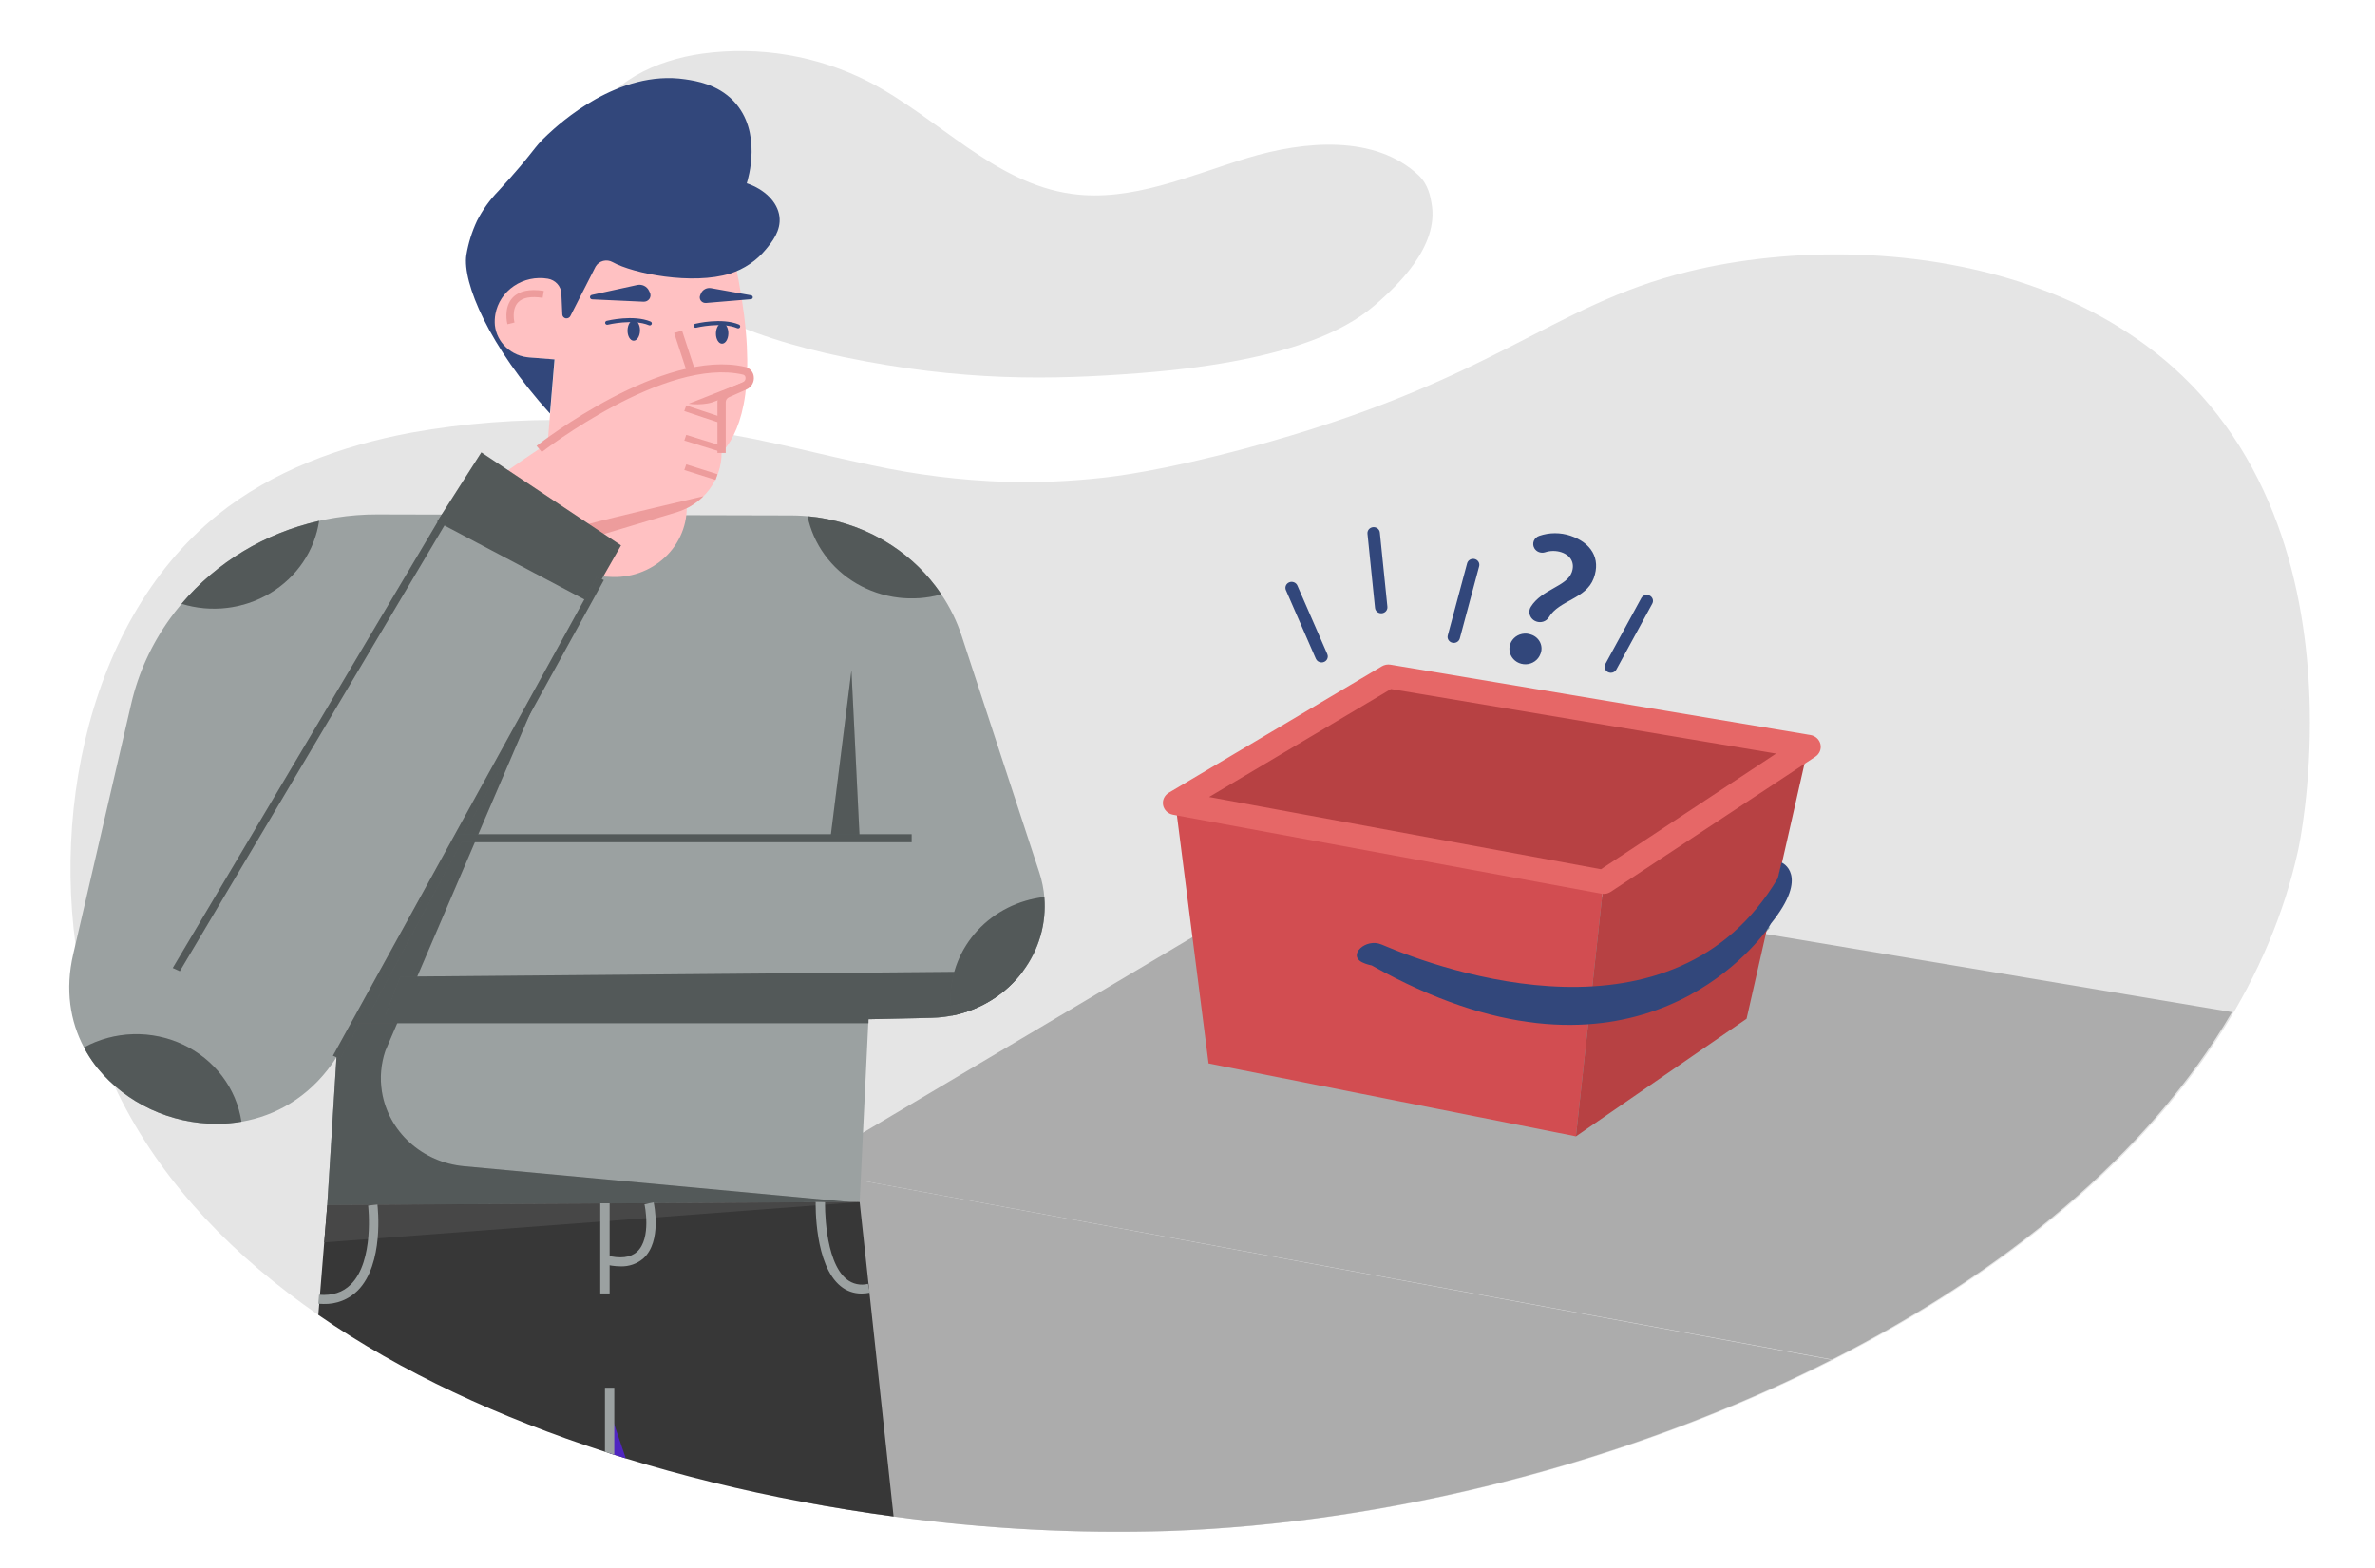 <svg width="318" height="210" viewBox="0 0 318 210" fill="none" xmlns="http://www.w3.org/2000/svg">
<path d="M307.709 113.878C303.944 130.986 293.835 146.122 279.801 158.908C249.706 186.323 201.548 202.928 159.08 204.951C158.3 204.987 157.524 205.019 156.751 205.048C151.509 205.231 146.027 205.202 140.385 204.951C104.653 203.352 62.617 192.815 36.083 171.001C25.306 162.145 17.086 151.428 12.88 138.696C12.5 137.536 12.145 136.357 11.828 135.154C5.891 112.865 10.798 83.744 29.101 68.989C36.49 63.032 45.714 59.695 55.031 57.953H55.035C62.196 56.672 69.475 56.111 76.756 56.278C84.008 56.402 91.239 57.081 98.38 58.308C102.253 58.994 106.029 59.892 109.903 60.794H109.906C112.123 61.308 114.369 61.825 116.687 62.303H116.69C122.599 63.584 128.619 64.331 134.672 64.534C138.955 64.649 143.241 64.47 147.497 63.999C149.274 63.805 155.464 63.086 166.797 60.051C200.275 51.076 207.313 40.959 226.146 36.35C239.437 33.095 257.386 32.876 273.08 38.667C278.781 40.725 284.094 43.667 288.809 47.376H288.812C289.529 47.947 290.23 48.533 290.917 49.147C305.481 62.127 308.992 80.902 309.268 94.902C309.474 105.36 307.869 113.153 307.709 113.878Z" fill="#E5E5E5"/>
<path d="M307.47 113.878C295.477 168.337 219.24 202.842 156.51 205.048C104.582 206.874 28.832 187.728 12.639 138.693C12.258 137.534 11.906 136.355 11.586 135.153C64.526 148.971 121.382 149.059 173.91 133.733C218.926 120.599 263.302 96.769 309.027 94.902C309.233 105.359 307.63 113.152 307.47 113.878Z" fill="#E5E5E5"/>
<path d="M112.968 47.822C100.412 45.219 87.115 40.214 80.935 29.374C78.715 25.482 77.595 20.726 79.227 16.572C81.418 10.994 87.876 8.048 94.004 7.19C101.674 6.136 109.494 7.456 116.335 10.959C125.641 15.755 133.104 24.556 143.555 25.975C151.55 27.059 159.312 23.499 167.013 21.163C174.714 18.828 184.134 18.041 189.923 23.459C191.307 24.755 191.538 26.477 191.671 27.181C192.801 33.108 186.702 38.548 184.497 40.515C181.487 43.2 174.496 48.273 152.617 49.972C140.843 50.886 128.838 51.113 112.968 47.822Z" fill="#E5E5E5"/>
<path d="M236.436 125.095L236.235 125.059L236.193 125.052H236.19L232.578 124.448L214.375 121.394L186.345 116.695L177.12 115.15L159.665 125.515L115.551 151.701L107.256 156.627L115.241 158.1L245.309 182.084C268.254 170.422 287.677 154.662 298.86 135.556L236.436 125.095Z" fill="#ACACAC"/>
<path d="M236.824 124.196L236.649 124.16L233.481 123.575L214.521 120.054L188.628 115.247L186.344 116.695L164.258 130.706L211.013 152.193L233.667 127.821C233.675 127.811 233.683 127.801 233.693 127.792L235.731 125.608L235.798 125.533L236.234 125.058L236.51 124.764L236.514 124.76L237.007 124.229L236.824 124.196Z" fill="#8EA2A5"/>
<path d="M185.908 90.603L157.373 107.542L214.733 118.118L242.126 100.026L185.908 90.603Z" fill="#B74143"/>
<path d="M157.373 107.542L161.823 142.434L211.015 152.194L214.734 118.119L157.373 107.542Z" fill="#D24D51"/>
<path d="M242.128 100.025L214.734 118.119L211.016 152.193L233.861 136.444L242.128 100.025Z" fill="#B74143"/>
<path d="M243.753 99.684C243.684 99.373 243.519 99.088 243.28 98.868C243.041 98.647 242.74 98.499 242.414 98.445L186.191 89.022C185.79 88.955 185.377 89.031 185.031 89.237L156.496 106.176C156.211 106.347 155.986 106.596 155.85 106.891C155.714 107.187 155.674 107.515 155.735 107.833C155.796 108.15 155.955 108.443 156.191 108.673C156.427 108.902 156.73 109.057 157.06 109.119L157.586 109.216L214.42 119.695C214.465 119.702 214.513 119.71 214.558 119.713C214.616 119.72 214.675 119.724 214.733 119.724C215.07 119.725 215.398 119.626 215.674 119.44L241.608 102.314L243.07 101.348C243.343 101.167 243.553 100.912 243.675 100.616C243.796 100.32 243.824 99.996 243.753 99.684ZM161.892 106.744L186.244 92.284L237.813 100.931L214.364 116.419L161.892 106.744Z" fill="#E66767"/>
<path d="M238.544 115.514L238.036 117.639C224.115 141.02 193.249 130.044 184.983 126.501C182.881 125.601 180.39 127.916 182.418 128.9C182.814 129.086 183.233 129.22 183.666 129.3C217.305 148.258 233.983 127.827 236.379 124.821C236.664 124.463 236.917 124.081 237.136 123.682C242.415 117.126 238.544 115.514 238.544 115.514Z" fill="#32477B"/>
<path d="M245.239 182.12C217.988 195.959 185.777 204.02 156.511 205.048C144.187 205.428 131.852 204.779 119.644 203.108C115.532 202.558 111.394 201.89 107.256 201.107V156.627L115.241 158.104L245.239 182.12Z" fill="#ACACAC"/>
<path d="M136.961 130.081C134.692 133.14 131.306 135.261 127.483 136.02C126.56 136.2 125.622 136.301 124.68 136.322L116.281 136.509L116.038 141.531L115.102 160.996L109.292 161.028L107.914 161.035L53.741 161.341L53.181 161.344L48.946 161.369L48.368 161.373L43.823 161.398L45.062 141.599C42.009 146.374 37.726 149.072 33.181 150.067C32.946 150.121 32.707 150.168 32.472 150.207C32.423 150.214 32.375 150.225 32.326 150.232C31.224 150.425 30.106 150.521 28.986 150.52C25.932 150.511 22.918 149.84 20.169 148.558C17.42 147.276 15.006 145.414 13.105 143.112C12.99 142.968 12.878 142.824 12.766 142.677C12.191 141.922 11.682 141.123 11.243 140.288C9.392 136.792 8.702 132.553 9.799 127.818L11.777 119.282L11.945 118.556L16.225 100.069L16.374 99.419L17.568 94.263C18.522 90.128 20.313 86.214 22.838 82.745C23.018 82.494 23.204 82.242 23.395 81.998C23.69 81.614 23.996 81.237 24.309 80.867C29.004 75.306 35.482 71.401 42.728 69.762C43.313 69.625 43.906 69.51 44.504 69.406C44.69 69.374 44.873 69.341 45.06 69.316C46.865 69.034 48.691 68.894 50.519 68.9L105.965 69.036H106.036C106.271 69.04 106.506 69.043 106.737 69.05C107.204 69.065 107.667 69.094 108.126 69.137C111.605 69.45 114.971 70.492 117.988 72.19C118.152 72.28 118.313 72.374 118.477 72.471C121.119 74.037 123.421 76.083 125.253 78.495C125.384 78.664 125.511 78.837 125.63 79.009C125.772 79.203 125.91 79.401 126.037 79.602C127.206 81.333 128.125 83.21 128.768 85.181L130.589 90.735L130.817 91.421L135.735 106.417L135.921 106.981L139.157 116.839C139.888 119.058 140.071 121.411 139.69 123.711C139.309 126.01 138.375 128.192 136.962 130.081H136.961Z" fill="#9BA1A1"/>
<path d="M111.188 112.267H115.101L114 89.79L111.188 112.267Z" fill="#686F6F"/>
<path d="M111.188 112.267H115.101L114 89.79L111.188 112.267Z" fill="black" fill-opacity="0.2"/>
<path d="M92.569 61.811C92.569 61.811 85.228 62.295 82.039 60.984C84.836 64.076 88.664 66.134 92.865 66.806L92.569 61.811Z" fill="#E29474"/>
<path d="M75.141 37.254L73.334 36.952C71.692 36.677 70.004 37.041 68.641 37.964C67.278 38.888 66.351 40.295 66.066 41.876C66.033 42.056 66.009 42.239 65.994 42.422C65.881 43.761 66.325 45.088 67.228 46.112C68.131 47.135 69.42 47.772 70.81 47.881L74.268 48.152L72.656 67.228C72.487 72.584 76.531 77.147 81.504 77.254C82.88 77.362 84.265 77.184 85.564 76.733C86.863 76.281 88.047 75.567 89.035 74.639C90.024 73.71 90.794 72.588 91.294 71.348C91.794 70.109 92.012 68.781 91.934 67.453L91.673 63.022C91.673 63.022 104.581 63.652 98.361 34.914L80.501 29.094L75.141 37.254Z" fill="#FFC1C2"/>
<path d="M88.439 53.937L88.064 52.93L92.492 51.404L90.262 44.601L91.321 44.279L93.873 52.064L88.439 53.937Z" fill="#ED9C9C"/>
<path d="M85.688 44.271C85.7 43.512 85.337 42.891 84.876 42.884C84.416 42.877 84.034 43.487 84.022 44.247C84.01 45.006 84.373 45.627 84.833 45.634C85.293 45.641 85.676 45.031 85.688 44.271Z" fill="#32477B"/>
<path d="M81.24 43.492C81.179 43.478 81.125 43.446 81.086 43.399C81.046 43.353 81.024 43.295 81.023 43.235C81.022 43.175 81.043 43.116 81.08 43.068C81.118 43.02 81.172 42.986 81.232 42.971C81.377 42.935 84.814 42.109 87.108 43.069C87.175 43.097 87.228 43.151 87.255 43.217C87.282 43.283 87.28 43.356 87.25 43.422C87.221 43.486 87.165 43.537 87.097 43.563C87.028 43.589 86.951 43.587 86.884 43.559C84.769 42.671 81.401 43.481 81.368 43.49C81.326 43.5 81.282 43.5 81.24 43.492Z" fill="#32477B"/>
<path d="M97.522 44.669C97.534 43.909 97.171 43.288 96.71 43.282C96.25 43.275 95.868 43.885 95.856 44.644C95.844 45.404 96.207 46.025 96.667 46.032C97.127 46.038 97.51 45.428 97.522 44.669Z" fill="#32477B"/>
<path d="M93.074 43.89C93.013 43.877 92.958 43.844 92.919 43.797C92.88 43.751 92.858 43.693 92.857 43.633C92.856 43.573 92.876 43.514 92.914 43.466C92.952 43.419 93.005 43.385 93.065 43.37C93.21 43.334 96.644 42.507 98.941 43.467C98.974 43.481 99.004 43.501 99.03 43.526C99.055 43.551 99.075 43.581 99.088 43.614C99.102 43.647 99.108 43.681 99.108 43.717C99.107 43.752 99.099 43.786 99.085 43.819C99.07 43.851 99.049 43.88 99.023 43.904C98.996 43.929 98.965 43.948 98.931 43.961C98.898 43.974 98.861 43.98 98.825 43.979C98.788 43.978 98.752 43.971 98.719 43.957C96.604 43.069 93.236 43.88 93.202 43.888C93.16 43.898 93.116 43.899 93.074 43.89ZM79.291 40.093L86.163 40.409C86.316 40.416 86.468 40.385 86.605 40.319C86.741 40.254 86.858 40.155 86.944 40.033C87.029 39.911 87.081 39.77 87.093 39.623C87.106 39.477 87.079 39.329 87.015 39.196L86.884 38.92C86.751 38.641 86.522 38.414 86.236 38.278C85.949 38.142 85.623 38.105 85.312 38.173L79.237 39.498C79.162 39.513 79.096 39.554 79.051 39.613C79.006 39.672 78.985 39.745 78.991 39.818C78.998 39.891 79.032 39.959 79.087 40.01C79.142 40.061 79.215 40.09 79.291 40.093ZM100.542 40.073L94.538 40.576C94.404 40.588 94.27 40.566 94.148 40.513C94.026 40.46 93.92 40.378 93.84 40.274C93.761 40.17 93.711 40.048 93.695 39.919C93.679 39.791 93.698 39.661 93.749 39.542L93.854 39.297C93.961 39.048 94.153 38.842 94.399 38.714C94.645 38.585 94.929 38.542 95.204 38.591L100.569 39.551C100.634 39.562 100.693 39.596 100.734 39.647C100.775 39.697 100.796 39.76 100.793 39.823C100.79 39.887 100.762 39.948 100.716 39.994C100.67 40.04 100.608 40.068 100.542 40.073V40.073Z" fill="#32477B"/>
<path d="M102.536 33.406C101.305 34.903 99.65 36.025 97.772 36.636C92.707 38.205 84.783 36.654 82.012 35.102C81.825 34.998 81.618 34.93 81.404 34.902C81.19 34.874 80.972 34.888 80.763 34.941C80.554 34.995 80.358 35.087 80.187 35.213C80.015 35.34 79.871 35.497 79.762 35.677C79.742 35.711 79.723 35.745 79.705 35.78L76.374 42.313C76.322 42.422 76.234 42.513 76.124 42.571C76.014 42.629 75.888 42.652 75.763 42.636C75.635 42.616 75.517 42.554 75.431 42.46C75.344 42.367 75.294 42.247 75.288 42.122L75.162 39.317C75.141 38.835 74.948 38.375 74.618 38.013C74.287 37.65 73.837 37.408 73.344 37.325C71.759 37.06 70.13 37.411 68.814 38.303C67.498 39.194 66.604 40.551 66.328 42.077C66.24 42.566 66.217 43.063 66.26 43.557C66.383 44.687 66.915 45.738 67.763 46.528C68.611 47.318 69.721 47.794 70.898 47.875H70.903L74.245 48.137L73.633 55.386C65.498 46.413 61.868 37.824 62.446 34.128C62.709 32.56 63.186 31.032 63.864 29.584C64.609 28.119 65.576 26.769 66.733 25.578C71.784 20.069 71.232 19.966 73.316 18.034C74.887 16.576 82.76 9.273 91.757 10.625C93.192 10.841 96.059 11.272 98.216 13.53C102.116 17.612 100.167 23.976 99.983 24.548C102.354 25.347 104.119 27.042 104.361 29.019C104.592 30.92 103.336 32.439 102.536 33.406Z" fill="#32477B"/>
<path d="M99.702 51.687L97.378 52.712C97.15 52.814 96.957 52.976 96.822 53.179C96.686 53.383 96.615 53.62 96.615 53.862V60.668C96.615 62.447 96.023 64.18 94.928 65.613C93.832 67.046 92.289 68.104 90.525 68.633L80.213 71.723L79.426 71.958L75.318 74.177L60.375 68.663C60.375 68.663 88.916 45.778 99.613 49.658C99.825 49.733 100.009 49.867 100.142 50.042C100.275 50.218 100.351 50.427 100.36 50.644C100.37 50.861 100.312 51.076 100.195 51.261C100.078 51.447 99.906 51.595 99.702 51.687Z" fill="#FFC1C2"/>
<path d="M97.169 60.666H96.06V53.861C96.061 53.517 96.163 53.181 96.356 52.892C96.548 52.602 96.823 52.372 97.147 52.228L99.47 51.201C99.588 51.144 99.685 51.054 99.748 50.942C99.811 50.831 99.836 50.703 99.82 50.577C99.818 50.484 99.784 50.394 99.723 50.322C99.662 50.249 99.579 50.198 99.485 50.175C89.045 47.764 72.704 60.417 72.541 60.545L71.842 59.716C72.528 59.179 88.772 46.603 99.744 49.136C100.064 49.208 100.351 49.377 100.563 49.618C100.776 49.858 100.903 50.158 100.925 50.473C100.963 50.82 100.889 51.17 100.711 51.475C100.533 51.779 100.262 52.022 99.934 52.171L97.61 53.199C97.479 53.257 97.367 53.35 97.289 53.468C97.211 53.585 97.169 53.721 97.169 53.861V60.666ZM94.184 66.458C93.174 67.469 91.914 68.216 90.523 68.632L80.212 71.721C78.794 71.072 78.11 70.376 78.834 70.172C81.427 69.449 94.184 66.458 94.184 66.458Z" fill="#ED9C9C"/>
<path d="M58.533 69.861L78.834 80.596L83.145 73.045L64.45 60.59L58.533 69.861Z" fill="#686F6F"/>
<path d="M58.533 69.861L78.834 80.596L83.145 73.045L64.45 60.59L58.533 69.861Z" fill="black" fill-opacity="0.2"/>
<path d="M24.077 130.073L23.133 129.643L59.226 68.835L60.17 69.265L24.077 130.073Z" fill="#686F6F"/>
<path d="M24.077 130.073L23.133 129.643L59.226 68.835L60.17 69.265L24.077 130.073Z" fill="black" fill-opacity="0.2"/>
<path d="M72.498 92.012L51.601 140.742C51.008 142.497 50.849 144.362 51.138 146.187C51.55 148.793 52.853 151.192 54.842 153.005C56.83 154.817 59.39 155.939 62.116 156.192L113.845 160.995L43.82 161.397L45.059 141.602L72.498 92.012Z" fill="#686F6F"/>
<path d="M72.498 92.012L51.601 140.742C51.008 142.497 50.849 144.362 51.138 146.187C51.55 148.793 52.853 151.192 54.842 153.005C56.83 154.817 59.39 155.939 62.116 156.192L113.845 160.995L43.82 161.397L45.059 141.602L72.498 92.012Z" fill="black" fill-opacity="0.2"/>
<path d="M136.959 130.081C135.559 131.971 133.719 133.519 131.587 134.603C129.455 135.686 127.089 136.275 124.678 136.321L116.283 136.509H51.41L53.599 130.805L136.959 130.081ZM32.326 150.232C31.224 150.424 30.106 150.52 28.986 150.519C25.932 150.51 22.918 149.84 20.169 148.558C17.42 147.275 15.006 145.414 13.105 143.111C12.989 142.968 12.878 142.824 12.766 142.677C12.191 141.922 11.681 141.123 11.243 140.288C13.255 139.19 15.515 138.582 17.827 138.515C20.139 138.449 22.432 138.926 24.509 139.906C26.586 140.885 28.383 142.338 29.745 144.137C31.108 145.936 31.993 148.028 32.326 150.232Z" fill="#686F6F"/>
<path d="M136.959 130.081C135.559 131.971 133.719 133.519 131.587 134.603C129.455 135.686 127.089 136.275 124.678 136.321L116.283 136.509H51.41L53.599 130.805L136.959 130.081ZM32.326 150.232C31.224 150.424 30.106 150.52 28.986 150.519C25.932 150.51 22.918 149.84 20.169 148.558C17.42 147.275 15.006 145.414 13.105 143.111C12.989 142.968 12.878 142.824 12.766 142.677C12.191 141.922 11.681 141.123 11.243 140.288C13.255 139.19 15.515 138.582 17.827 138.515C20.139 138.449 22.432 138.926 24.509 139.906C26.586 140.885 28.383 142.338 29.745 144.137C31.108 145.936 31.993 148.028 32.326 150.232Z" fill="black" fill-opacity="0.2"/>
<path d="M136.961 130.081C134.692 133.14 131.306 135.261 127.483 136.02C127.347 135.262 127.28 134.494 127.281 133.724C127.282 130.373 128.56 127.139 130.873 124.635C133.186 122.132 136.373 120.532 139.83 120.141C140.131 123.677 139.114 127.202 136.961 130.081ZM126.035 79.602C124.143 80.13 122.158 80.275 120.206 80.026C118.253 79.778 116.375 79.141 114.692 78.157C113.008 77.173 111.554 75.864 110.424 74.311C109.293 72.758 108.51 70.996 108.124 69.137C111.603 69.45 114.969 70.492 117.986 72.19C118.15 72.28 118.311 72.374 118.475 72.471C121.118 74.037 123.419 76.084 125.251 78.495C125.382 78.664 125.509 78.837 125.628 79.009C125.77 79.203 125.908 79.401 126.035 79.602ZM42.727 69.762C42.435 71.734 41.7 73.622 40.572 75.292C39.444 76.963 37.951 78.376 36.197 79.433C34.443 80.491 32.471 81.167 30.417 81.414C28.364 81.662 26.279 81.475 24.309 80.867C29.004 75.306 35.481 71.401 42.727 69.762Z" fill="#686F6F"/>
<path d="M136.961 130.081C134.692 133.14 131.306 135.261 127.483 136.02C127.347 135.262 127.28 134.494 127.281 133.724C127.282 130.373 128.56 127.139 130.873 124.635C133.186 122.132 136.373 120.532 139.83 120.141C140.131 123.677 139.114 127.202 136.961 130.081ZM126.035 79.602C124.143 80.13 122.158 80.275 120.206 80.026C118.253 79.778 116.375 79.141 114.692 78.157C113.008 77.173 111.554 75.864 110.424 74.311C109.293 72.758 108.51 70.996 108.124 69.137C111.603 69.45 114.969 70.492 117.986 72.19C118.15 72.28 118.311 72.374 118.475 72.471C121.118 74.037 123.419 76.084 125.251 78.495C125.382 78.664 125.509 78.837 125.628 79.009C125.77 79.203 125.908 79.401 126.035 79.602ZM42.727 69.762C42.435 71.734 41.7 73.622 40.572 75.292C39.444 76.963 37.951 78.376 36.197 79.433C34.443 80.491 32.471 81.167 30.417 81.414C28.364 81.662 26.279 81.475 24.309 80.867C29.004 75.306 35.481 71.401 42.727 69.762Z" fill="black" fill-opacity="0.2"/>
<path d="M45.539 141.803L44.582 141.4L79.89 77.286L80.848 77.689L45.539 141.803Z" fill="#686F6F"/>
<path d="M45.539 141.803L44.582 141.4L79.89 77.286L80.848 77.689L45.539 141.803Z" fill="black" fill-opacity="0.2"/>
<path d="M67.939 43.428C67.915 43.338 67.369 41.205 68.645 39.859C69.491 38.967 70.893 38.664 72.81 38.959L72.655 39.889C71.086 39.647 69.981 39.85 69.369 40.491C68.449 41.458 68.882 43.179 68.887 43.196L67.939 43.428Z" fill="#ED9C9C"/>
<path d="M119.645 203.107C115.532 202.558 111.394 201.89 107.256 201.106C99.326 199.616 91.492 197.686 83.793 195.326C83.278 195.168 82.759 195.006 82.248 194.841C82.039 194.776 81.83 194.708 81.621 194.64C81.412 194.571 81.203 194.507 80.998 194.439C66.997 189.894 53.788 183.83 42.623 176.109L43.414 166.398V166.395L43.825 161.397L50.993 161.358H51.288L80.367 161.193H80.371L81.621 161.186L86.953 161.153H87.539L103.323 161.063L107.256 161.038L109.211 161.027H109.543L110.465 161.024L115.062 160.995H115.103L116.353 172.563L116.357 172.588V172.599L116.413 173.142V173.145L119.645 203.107Z" fill="#373737"/>
<path d="M115.1 160.995L43.414 166.396L43.822 161.397L115.1 160.995Z" fill="#474747"/>
<path d="M83.793 195.326C83.278 195.168 82.759 195.006 82.248 194.841C82.039 194.776 81.83 194.708 81.621 194.64V188.971L82.248 190.807L83.793 195.326Z" fill="#4F25C1"/>
<path d="M82.248 185.867V194.841C82.039 194.777 81.83 194.709 81.621 194.64C81.412 194.572 81.203 194.507 80.998 194.439V185.867H82.248Z" fill="#9BA1A1"/>
<path d="M81.623 161.164H80.369V173.238H81.623V161.164Z" fill="#9BA1A1"/>
<path d="M83.069 169.607C84.209 169.654 85.321 169.264 86.162 168.522C88.646 166.244 87.564 161.249 87.517 161.037L86.292 161.291C86.302 161.336 87.273 165.839 85.296 167.649C84.423 168.449 83.03 168.611 81.157 168.129L80.834 169.296C81.562 169.492 82.313 169.597 83.069 169.607ZM43.321 174.643C44.17 174.668 45.015 174.523 45.801 174.215C46.588 173.908 47.3 173.445 47.89 172.858C51.462 169.291 50.576 161.649 50.537 161.325L49.292 161.466C49.301 161.54 50.147 168.867 46.986 172.02C45.908 173.096 44.511 173.55 42.718 173.411L42.617 174.614C42.857 174.633 43.092 174.643 43.321 174.643ZM115.359 173.249C115.734 173.247 116.107 173.208 116.474 173.133L116.218 171.952C115.726 172.077 115.211 172.086 114.715 171.98C114.219 171.874 113.756 171.655 113.366 171.341C110.303 168.884 110.463 161.087 110.465 161.009L109.211 160.979C109.203 161.324 109.041 169.442 112.564 172.268C113.343 172.908 114.335 173.256 115.359 173.249Z" fill="#9BA1A1"/>
<path d="M91.891 54.297L91.617 55.054L96.478 56.684L96.751 55.928L91.891 54.297Z" fill="#ED9C9C"/>
<path d="M91.88 58.242L91.625 59.005L96.485 60.511L96.74 59.748L91.88 58.242Z" fill="#ED9C9C"/>
<path d="M91.883 62.192L91.623 62.953L95.808 64.276L96.067 63.515L91.883 62.192Z" fill="#ED9C9C"/>
<path d="M100.348 50.863L92.199 54.077C93.046 54.192 93.907 54.177 94.75 54.033C95.539 53.896 96.403 53.501 98.099 52.715C100.062 51.806 100.612 51.427 100.557 51.115C100.542 51.062 100.515 51.012 100.479 50.969C100.444 50.925 100.399 50.889 100.348 50.863Z" fill="#ED9C9C"/>
<path d="M116.281 137.042H47.547L61.107 111.734H122.063V112.802H61.784L49.367 135.974H116.281V137.042Z" fill="#686F6F"/>
<path d="M116.281 137.042H47.547L61.107 111.734H122.063V112.802H61.784L49.367 135.974H116.281V137.042Z" fill="black" fill-opacity="0.2"/>
<path d="M176.957 88.722C176.793 88.722 176.633 88.675 176.497 88.588C176.36 88.501 176.254 88.376 176.19 88.231L172.179 79.037C172.094 78.842 172.094 78.622 172.178 78.426C172.262 78.23 172.422 78.074 172.625 77.992C172.828 77.91 173.056 77.909 173.26 77.989C173.464 78.068 173.627 78.222 173.713 78.417L177.724 87.61C177.777 87.732 177.798 87.865 177.785 87.996C177.772 88.127 177.726 88.254 177.65 88.364C177.574 88.474 177.471 88.564 177.35 88.626C177.229 88.689 177.095 88.722 176.957 88.722ZM184.941 82.141C184.734 82.141 184.535 82.067 184.382 81.934C184.229 81.8 184.133 81.617 184.113 81.418L183.102 71.494C183.089 71.389 183.098 71.281 183.129 71.179C183.16 71.077 183.211 70.982 183.281 70.899C183.35 70.816 183.436 70.747 183.533 70.697C183.631 70.646 183.737 70.615 183.847 70.604C183.957 70.594 184.068 70.605 184.174 70.636C184.28 70.668 184.378 70.719 184.463 70.787C184.547 70.856 184.617 70.939 184.668 71.034C184.719 71.129 184.749 71.232 184.758 71.338L185.769 81.262C185.79 81.474 185.724 81.684 185.584 81.849C185.444 82.013 185.242 82.117 185.023 82.138C184.996 82.14 184.968 82.141 184.941 82.141ZM194.658 86.105C194.588 86.105 194.518 86.097 194.45 86.079C194.236 86.026 194.053 85.894 193.941 85.711C193.829 85.528 193.798 85.309 193.853 85.104L196.442 75.449C196.497 75.243 196.635 75.067 196.825 74.959C197.015 74.851 197.241 74.82 197.455 74.873C197.669 74.926 197.852 75.059 197.964 75.242C198.076 75.425 198.108 75.643 198.053 75.849L195.464 85.504C195.418 85.676 195.313 85.829 195.168 85.937C195.022 86.046 194.843 86.105 194.658 86.105ZM215.685 90.108C215.541 90.108 215.401 90.072 215.276 90.004C215.152 89.936 215.048 89.838 214.974 89.72C214.9 89.603 214.859 89.468 214.854 89.33C214.85 89.193 214.882 89.056 214.949 88.934L219.762 80.104C219.813 80.011 219.882 79.929 219.966 79.861C220.05 79.794 220.147 79.743 220.251 79.712C220.356 79.681 220.465 79.669 220.574 79.679C220.683 79.688 220.789 79.719 220.886 79.767C220.982 79.816 221.068 79.883 221.138 79.964C221.208 80.044 221.261 80.138 221.293 80.238C221.326 80.339 221.337 80.444 221.327 80.549C221.318 80.654 221.286 80.756 221.236 80.849L216.422 89.679C216.351 89.808 216.245 89.917 216.115 89.992C215.985 90.068 215.836 90.108 215.685 90.108ZM210.297 71.759C208.936 71.299 207.452 71.305 206.095 71.773C205.932 71.827 205.783 71.915 205.658 72.03C205.534 72.145 205.436 72.285 205.373 72.439C205.31 72.594 205.283 72.76 205.293 72.926C205.302 73.092 205.35 73.254 205.431 73.401L205.442 73.422C205.579 73.662 205.799 73.848 206.063 73.948C206.328 74.047 206.62 74.055 206.89 73.968C207.599 73.735 208.368 73.735 209.077 73.968C210.405 74.424 210.883 75.491 210.45 76.666C209.752 78.563 206.461 78.904 204.979 81.265C204.847 81.475 204.777 81.716 204.778 81.962C204.777 82.243 204.867 82.517 205.036 82.747C205.204 82.977 205.443 83.151 205.718 83.244C206.022 83.352 206.356 83.354 206.661 83.25C206.967 83.145 207.225 82.941 207.39 82.673C208.763 80.367 212.36 80.244 213.394 77.446C214.386 74.755 212.991 72.678 210.297 71.759ZM205.05 85.008C204.656 84.853 204.222 84.815 203.804 84.899C203.387 84.983 203.005 85.185 202.709 85.48C202.412 85.775 202.213 86.148 202.139 86.552C202.064 86.956 202.117 87.373 202.29 87.748C202.463 88.123 202.749 88.439 203.111 88.657C203.473 88.874 203.893 88.982 204.32 88.968C204.746 88.953 205.157 88.815 205.502 88.573C205.846 88.331 206.107 87.995 206.252 87.609C206.357 87.363 206.409 87.099 206.405 86.833C206.401 86.567 206.341 86.305 206.229 86.061C206.116 85.818 205.954 85.6 205.752 85.419C205.549 85.238 205.31 85.098 205.05 85.008Z" fill="#32477B"/>
</svg>
